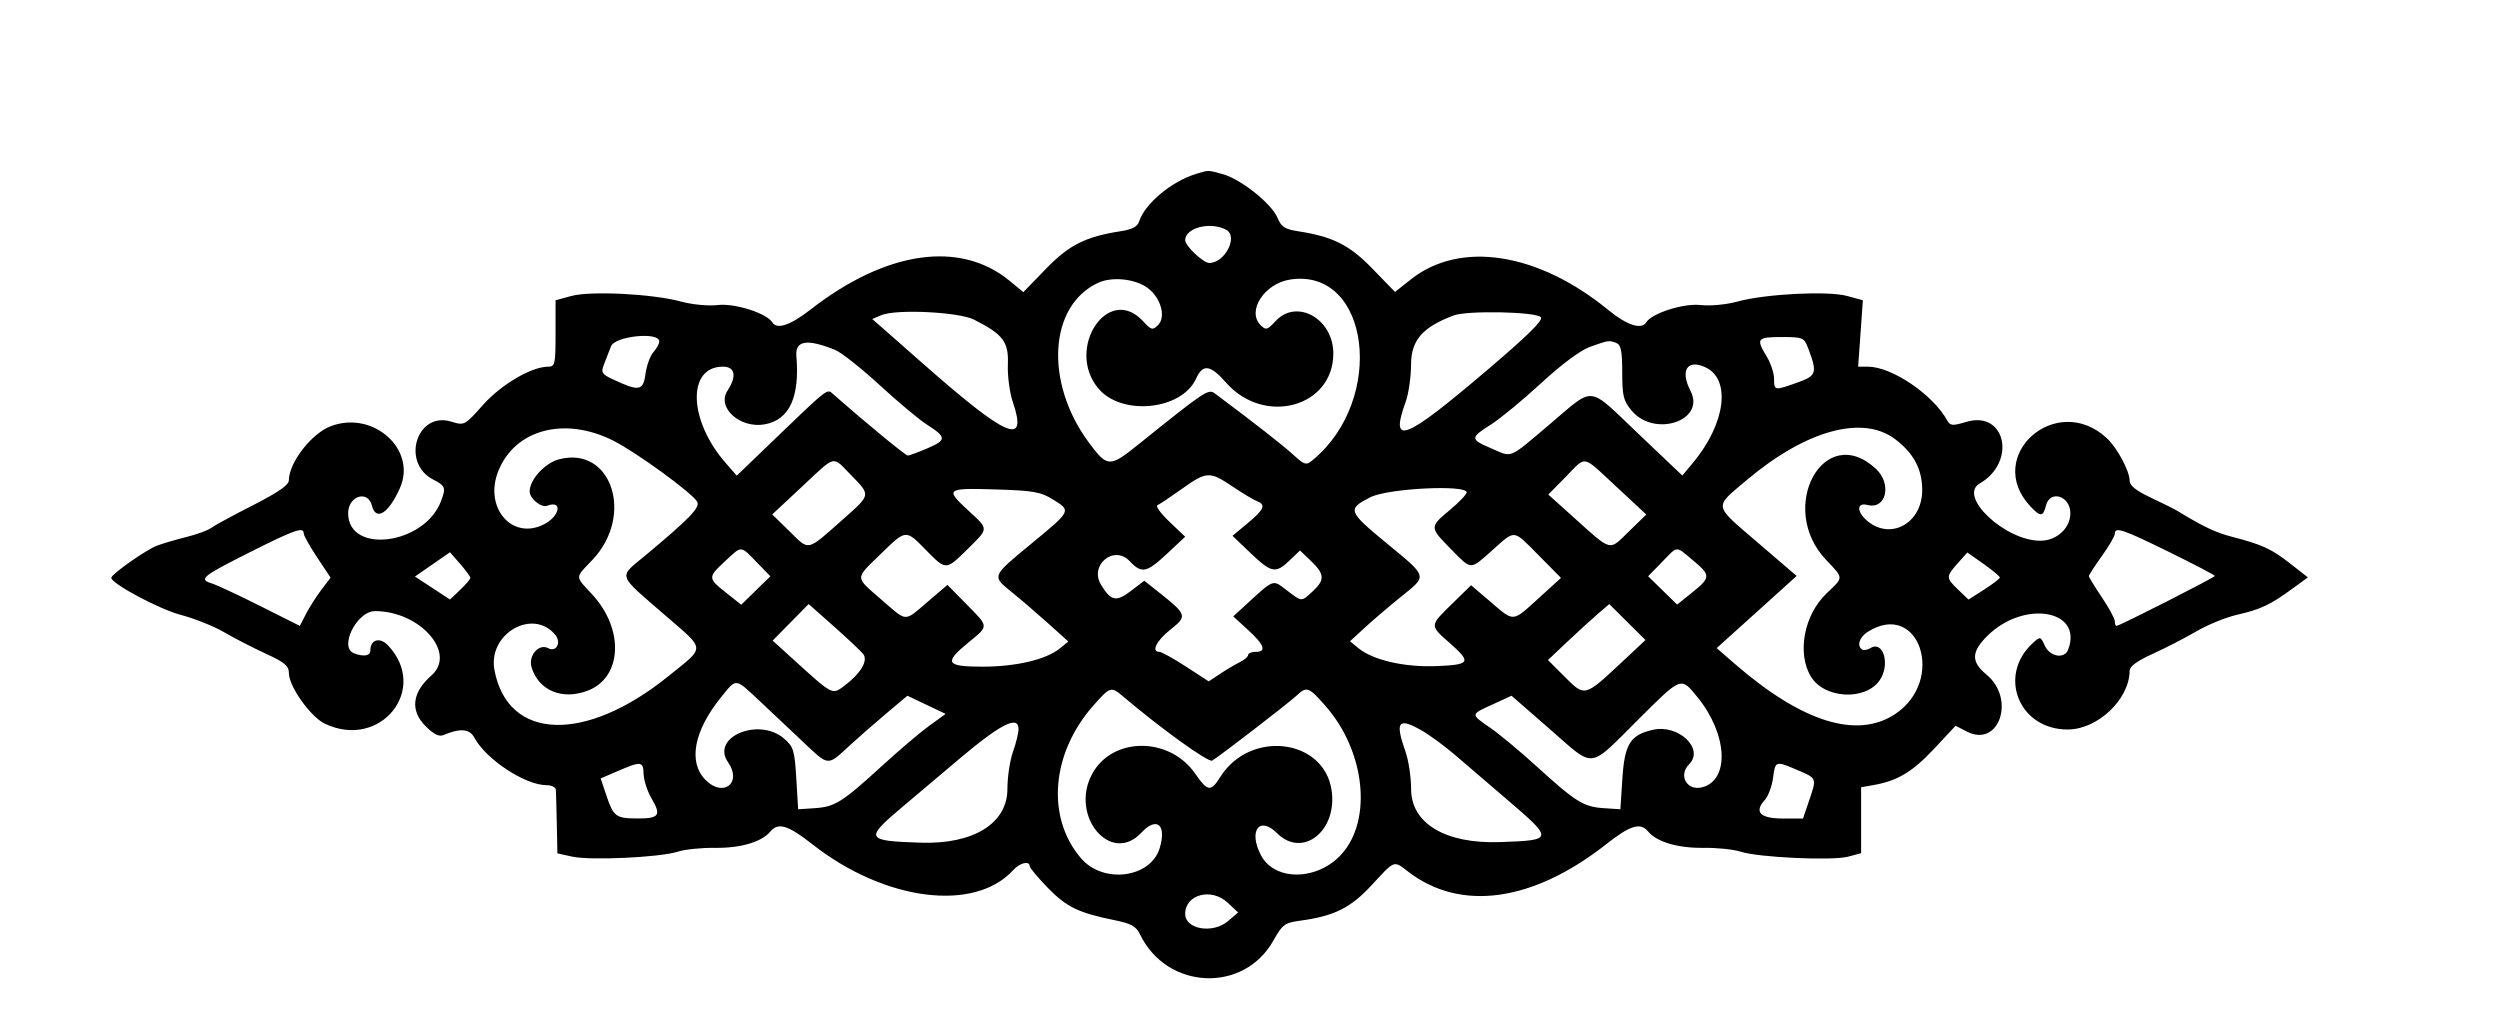 
<svg id="svg" xmlns="http://www.w3.org/2000/svg" xmlns:xlink="http://www.w3.org/1999/xlink" width="400" height="162.37" viewBox="0, 0, 400,162.37"><g id="svgg"><path id="path0" d="M191.404 27.813 C 187.448 29.016,183.163 32.592,182.258 35.444 C 182.003 36.247,181.137 36.711,179.391 36.981 C 173.690 37.860,171.081 39.168,167.349 43.015 L 163.736 46.741 161.554 44.943 C 153.623 38.405,141.777 40.111,129.680 49.533 C 126.435 52.060,124.306 52.770,123.566 51.572 C 122.665 50.114,117.593 48.497,114.882 48.803 C 113.307 48.981,110.778 48.743,108.956 48.246 C 104.448 47.016,94.505 46.513,91.407 47.358 L 88.889 48.046 88.889 53.356 C 88.889 58.246,88.796 58.667,87.721 58.667 C 85.046 58.667,80.210 61.501,77.285 64.782 C 74.338 68.089,74.303 68.107,72.189 67.459 C 66.688 65.770,64.116 74.043,69.308 76.728 C 71.278 77.746,71.380 78.030,70.555 80.200 C 67.905 87.170,55.704 88.742,55.704 82.113 C 55.704 79.360,58.863 78.342,59.503 80.889 C 60.142 83.438,62.189 82.158,63.993 78.080 C 66.728 71.897,59.705 65.620,52.927 68.188 C 49.826 69.363,46.235 74.006,46.215 76.865 C 46.210 77.608,44.479 78.804,40.437 80.858 C 37.263 82.470,34.267 84.096,33.778 84.471 C 33.289 84.846,31.556 85.486,29.926 85.892 C 28.296 86.299,26.163 86.922,25.185 87.276 C 23.473 87.896,17.849 91.836,17.808 92.444 C 17.747 93.344,25.481 97.476,28.910 98.376 C 31.114 98.955,34.245 100.206,35.866 101.156 C 37.488 102.106,40.481 103.648,42.519 104.583 C 45.551 105.974,46.222 106.538,46.222 107.695 C 46.222 109.819,49.689 114.701,51.969 115.788 C 60.840 120.019,68.702 110.305,62.098 103.275 C 60.787 101.880,59.259 102.309,59.259 104.073 C 59.259 104.938,58.191 105.124,56.641 104.529 C 54.183 103.586,57.083 97.778,60.012 97.778 C 67.213 97.778,73.108 104.495,69.038 108.062 C 65.926 110.789,65.588 113.679,68.088 116.179 C 69.408 117.499,70.250 117.915,70.976 117.604 C 73.607 116.478,75.145 116.606,75.895 118.015 C 77.742 121.489,84.028 125.630,87.457 125.630 C 88.244 125.630,88.911 125.963,88.939 126.370 C 88.966 126.778,89.033 129.232,89.087 131.825 L 89.185 136.538 91.556 137.062 C 94.475 137.706,105.621 137.184,108.444 136.269 C 109.585 135.900,112.282 135.623,114.436 135.655 C 118.471 135.713,121.866 134.716,123.231 133.071 C 124.504 131.538,126.066 132.005,129.999 135.096 C 141.553 144.176,155.962 146.013,162.135 139.192 C 163.168 138.051,164.741 137.675,164.741 138.570 C 164.741 138.843,166.056 140.416,167.663 142.066 C 170.655 145.137,172.573 146.064,178.370 147.238 C 180.983 147.767,181.781 148.212,182.391 149.479 C 186.685 158.403,199.010 158.970,203.760 150.462 C 205.174 147.929,205.555 147.646,207.990 147.315 C 213.491 146.569,216.080 145.281,219.496 141.591 C 223.257 137.529,222.924 137.645,225.390 139.526 C 233.750 145.902,245.268 144.288,256.959 135.100 C 260.897 132.005,262.459 131.537,263.732 133.071 C 265.097 134.716,268.492 135.713,272.526 135.655 C 274.681 135.623,277.378 135.901,278.519 136.273 C 281.366 137.200,293.163 137.743,295.704 137.064 L 297.778 136.509 297.778 131.235 L 297.778 125.961 299.852 125.594 C 303.617 124.928,306.032 123.469,309.485 119.773 L 312.897 116.122 314.676 117.042 C 319.836 119.710,322.561 111.827,317.827 107.925 C 315.367 105.897,315.396 104.321,317.939 101.778 C 323.784 95.933,333.360 97.539,330.900 103.952 C 330.314 105.478,327.986 105.091,327.186 103.334 C 326.496 101.822,326.445 101.809,325.291 102.853 C 319.526 108.070,323.041 116.787,330.883 116.720 C 335.681 116.679,340.741 111.840,340.741 107.291 C 340.741 106.627,342.007 105.710,344.444 104.609 C 346.481 103.688,349.615 102.075,351.407 101.023 C 353.200 99.971,356.133 98.775,357.926 98.365 C 361.707 97.499,363.193 96.802,366.705 94.244 L 369.261 92.382 366.408 90.149 C 363.428 87.815,361.939 87.134,357.059 85.870 C 354.520 85.213,352.423 84.216,348.444 81.778 C 347.956 81.478,346.022 80.512,344.148 79.631 C 341.778 78.518,340.741 77.691,340.741 76.917 C 340.741 75.363,338.756 71.658,337.095 70.114 C 328.984 62.569,317.318 72.987,324.872 81.029 C 326.479 82.739,326.896 82.716,327.354 80.889 C 327.999 78.320,331.259 79.341,331.259 82.113 C 331.259 84.505,329.062 86.519,326.452 86.519 C 320.786 86.519,313.229 79.393,316.743 77.364 C 322.704 73.922,320.902 65.617,314.604 67.504 C 312.380 68.171,312.043 68.141,311.534 67.230 C 309.214 63.085,302.673 58.667,298.857 58.667 L 297.304 58.667 297.681 53.354 L 298.058 48.041 295.548 47.356 C 292.458 46.513,282.509 47.017,278.007 48.246 C 276.185 48.743,273.656 48.981,272.081 48.803 C 269.370 48.497,264.298 50.114,263.397 51.572 C 262.640 52.797,260.309 52.044,257.353 49.619 C 246.102 40.390,233.648 38.446,225.762 44.687 L 223.201 46.714 219.600 43.001 C 215.888 39.173,213.266 37.859,207.599 36.985 C 205.576 36.673,204.990 36.279,204.389 34.830 C 203.462 32.591,198.557 28.675,195.676 27.875 C 193.221 27.194,193.430 27.197,191.404 27.813 M196.187 36.762 C 198.165 37.820,195.998 42.074,193.481 42.074 C 192.520 42.074,189.630 39.344,189.630 38.437 C 189.630 36.438,193.660 35.409,196.187 36.762 M183.648 46.091 C 185.736 47.650,186.590 50.701,185.300 51.991 C 184.409 52.882,184.223 52.835,182.863 51.367 C 177.298 45.362,170.407 55.819,175.747 62.165 C 179.478 66.600,189.071 65.631,191.370 60.587 C 192.464 58.185,193.638 58.341,196.175 61.224 C 202.284 68.163,213.333 65.155,213.333 56.553 C 213.333 51.003,207.483 47.717,204.100 51.367 C 202.762 52.811,202.543 52.871,201.697 52.025 C 199.436 49.764,202.320 45.338,206.457 44.721 C 219.160 42.824,221.800 63.839,210.082 73.571 C 208.966 74.498,208.792 74.450,206.807 72.656 C 205.079 71.095,200.759 67.722,194.387 62.959 C 193.338 62.175,192.861 62.492,182.118 71.131 C 177.531 74.819,177.168 74.803,174.196 70.779 C 167.097 61.169,167.822 48.890,175.704 45.250 C 177.950 44.212,181.657 44.605,183.648 46.091 M155.852 51.143 C 160.495 53.493,161.405 54.699,161.259 58.308 C 161.186 60.115,161.539 62.811,162.044 64.299 C 164.504 71.542,161.163 70.084,147.326 57.871 C 145.052 55.864,142.374 53.507,141.374 52.633 L 139.556 51.044 141.037 50.422 C 143.413 49.423,153.415 49.910,155.852 51.143 M246.535 50.742 C 246.976 51.183,244.512 53.626,238.230 58.976 C 224.631 70.557,222.318 71.481,224.906 64.296 C 225.376 62.993,225.764 60.304,225.769 58.323 C 225.778 54.437,227.603 52.338,232.593 50.470 C 234.768 49.656,245.661 49.869,246.535 50.742 M105.481 54.620 C 105.481 55.002,105.059 55.781,104.542 56.352 C 104.026 56.923,103.455 58.496,103.273 59.849 C 102.908 62.571,102.245 62.670,97.960 60.644 C 96.291 59.854,96.134 59.581,96.627 58.319 C 96.934 57.532,97.445 56.222,97.763 55.407 C 98.402 53.769,105.481 53.047,105.481 54.620 M289.243 55.556 C 290.813 59.675,290.690 60.095,287.603 61.202 C 283.909 62.526,283.852 62.517,283.850 60.593 C 283.848 59.696,283.315 58.090,282.664 57.023 C 280.931 54.179,281.126 53.926,285.052 53.926 C 288.401 53.926,288.660 54.027,289.243 55.556 M133.630 55.991 C 134.607 56.388,137.807 58.917,140.741 61.611 C 143.674 64.306,147.052 67.135,148.246 67.898 C 151.463 69.952,151.485 70.400,148.433 71.709 C 146.919 72.358,145.482 72.889,145.241 72.889 C 144.889 72.889,138.422 67.564,133.302 63.060 C 132.288 62.167,132.750 61.801,122.793 71.381 L 117.882 76.105 116.090 74.053 C 110.145 67.242,109.904 58.667,115.659 58.667 C 117.622 58.667,117.917 60.188,116.402 62.500 C 114.620 65.220,118.424 68.631,122.407 67.884 C 126.317 67.150,127.972 63.543,127.420 56.957 C 127.212 54.470,129.144 54.169,133.630 55.991 M258.618 54.878 C 259.355 55.161,259.556 56.167,259.556 59.573 C 259.556 63.361,259.747 64.137,261.073 65.712 C 264.731 70.060,272.949 67.300,270.486 62.551 C 268.794 59.290,269.940 57.431,272.831 58.748 C 277.018 60.656,276.109 67.768,270.877 74.042 L 269.174 76.085 262.186 69.450 C 253.869 61.552,255.271 61.710,248.000 67.846 C 241.205 73.581,242.069 73.226,238.568 71.725 C 235.205 70.283,235.204 70.040,238.552 67.925 C 240.036 66.988,243.656 64.003,246.597 61.292 C 249.889 58.259,252.895 56.027,254.417 55.488 C 257.397 54.432,257.439 54.426,258.618 54.878 M98.128 70.506 C 101.850 72.383,110.769 78.881,111.559 80.291 C 112.058 81.184,110.286 83.015,103.242 88.884 C 98.903 92.498,98.630 91.691,106.484 98.499 C 112.968 104.121,112.931 103.351,106.952 108.182 C 93.607 118.967,81.210 118.522,79.108 107.183 C 78.039 101.411,85.246 97.241,88.830 101.559 C 89.855 102.794,89.022 104.409,87.719 103.712 C 86.219 102.909,84.483 104.903,85.054 106.772 C 86.190 110.495,89.961 112.064,94.035 110.508 C 99.544 108.404,99.912 100.710,94.770 95.131 C 91.954 92.076,91.955 92.560,94.767 89.604 C 101.568 82.454,97.825 71.235,89.397 73.504 C 87.155 74.108,84.749 76.755,84.743 78.624 C 84.739 79.754,86.598 81.282,87.537 80.921 C 90.038 79.961,89.627 82.551,87.069 83.874 C 81.946 86.523,77.383 81.233,79.730 75.366 C 82.401 68.691,90.358 66.589,98.128 70.506 M303.254 70.291 C 306.213 72.548,307.551 75.076,307.553 78.416 C 307.558 83.805,302.342 86.585,298.593 83.193 C 297.022 81.771,297.134 80.363,298.784 80.795 C 301.787 81.580,302.758 77.434,300.140 75.007 C 291.852 67.326,284.248 81.248,292.178 89.584 C 295.025 92.577,295.021 92.316,292.258 94.935 C 288.639 98.365,287.479 104.536,289.753 108.266 C 291.909 111.802,298.431 112.155,300.739 108.860 C 302.478 106.377,301.348 102.413,299.268 103.699 C 298.805 103.984,298.214 104.087,297.954 103.926 C 297.054 103.369,297.488 101.949,298.815 101.109 C 307.045 95.897,311.394 108.809,303.237 114.240 C 297.135 118.303,288.327 115.550,277.573 106.219 L 274.667 103.696 279.103 99.700 C 281.543 97.502,284.422 94.904,285.500 93.926 L 287.460 92.148 281.243 86.815 C 274.050 80.644,274.167 81.293,279.452 76.833 C 288.949 68.818,298.045 66.318,303.254 70.291 M136.173 76.022 C 139.335 79.245,139.355 79.127,135.004 82.979 C 128.970 88.320,129.565 88.178,126.360 85.046 L 123.556 82.307 128.286 77.894 C 133.867 72.688,133.083 72.874,136.173 76.022 M258.667 77.919 L 263.407 82.322 260.603 85.054 C 257.379 88.195,257.996 88.359,251.672 82.676 L 247.726 79.129 250.507 76.305 C 253.907 72.853,253.025 72.679,258.667 77.919 M197.193 77.832 C 198.811 78.920,200.571 79.979,201.105 80.183 C 202.597 80.756,202.285 81.504,199.635 83.705 L 197.196 85.731 200.080 88.482 C 203.439 91.686,204.100 91.811,206.338 89.667 L 208.000 88.075 209.778 89.778 C 211.950 91.858,212.001 92.785,210.044 94.599 C 208.182 96.324,208.354 96.330,205.873 94.438 C 203.579 92.688,203.927 92.562,199.249 96.848 L 197.313 98.622 199.694 100.798 C 202.319 103.198,202.694 104.296,200.889 104.296 C 200.237 104.296,199.704 104.520,199.704 104.794 C 199.704 105.067,199.104 105.586,198.370 105.947 C 197.637 106.308,196.218 107.147,195.216 107.812 L 193.395 109.020 189.760 106.658 C 187.761 105.359,185.847 104.296,185.507 104.296 C 184.137 104.296,185.026 102.510,187.287 100.719 C 190.009 98.563,189.940 98.353,185.320 94.689 L 183.085 92.917 180.941 94.551 C 178.578 96.354,177.753 96.181,176.158 93.546 C 174.260 90.409,178.251 87.127,180.741 89.778 C 182.660 91.821,183.446 91.663,186.753 88.569 L 189.630 85.878 187.111 83.478 C 185.726 82.158,184.859 80.968,185.185 80.834 C 185.511 80.700,187.244 79.544,189.037 78.265 C 193.059 75.395,193.535 75.370,197.193 77.832 M168.444 79.901 C 171.420 81.750,171.460 81.666,165.075 86.938 C 158.572 92.309,158.646 92.121,161.974 94.815 C 163.383 95.956,165.976 98.184,167.736 99.767 L 170.936 102.645 169.557 103.762 C 167.368 105.534,162.561 106.667,157.226 106.667 C 151.331 106.667,150.973 106.053,154.963 102.783 C 158.247 100.092,158.263 100.360,154.610 96.649 L 151.591 93.582 148.442 96.272 C 144.599 99.556,145.215 99.585,140.990 95.911 C 136.733 92.209,136.740 92.699,140.889 88.663 C 144.999 84.664,144.885 84.675,148.148 88.000 C 151.375 91.287,151.328 91.288,154.794 87.874 C 158.241 84.479,158.234 84.730,154.963 81.715 C 151.165 78.214,151.349 78.069,159.259 78.309 C 165.302 78.492,166.516 78.702,168.444 79.901 M234.667 78.785 C 234.667 79.095,233.467 80.351,232.000 81.577 C 228.706 84.331,228.707 84.360,232.126 87.831 C 235.514 91.271,235.142 91.262,238.815 88.000 C 242.529 84.701,242.017 84.639,246.233 88.899 L 249.761 92.465 246.214 95.687 C 241.912 99.594,242.311 99.562,238.491 96.299 L 235.373 93.635 232.353 96.593 C 228.687 100.182,228.695 100.005,232.063 102.980 C 235.480 106.001,235.233 106.373,229.667 106.580 C 224.689 106.765,219.679 105.609,217.404 103.749 L 216.000 102.602 218.328 100.458 C 219.608 99.278,222.207 97.060,224.103 95.527 C 228.432 92.029,228.536 92.428,221.855 86.911 C 215.629 81.769,215.522 81.465,219.266 79.556 C 222.048 78.137,234.667 77.506,234.667 78.785 M48.593 85.342 C 48.593 85.673,49.561 87.402,50.744 89.185 L 52.896 92.425 51.425 94.361 C 50.615 95.425,49.508 97.162,48.963 98.219 L 47.973 100.142 41.616 96.953 C 38.120 95.199,34.659 93.583,33.926 93.361 C 31.726 92.695,32.282 92.232,39.852 88.422 C 47.162 84.742,48.593 84.238,48.593 85.342 M347.071 88.326 C 351.086 90.298,354.370 92.019,354.370 92.149 C 354.370 92.392,339.115 100.148,338.636 100.148 C 338.490 100.148,338.370 99.811,338.370 99.399 C 338.370 98.988,337.437 97.265,336.296 95.571 C 335.156 93.877,334.222 92.348,334.222 92.173 C 334.222 91.998,335.156 90.555,336.296 88.968 C 337.437 87.380,338.370 85.779,338.370 85.411 C 338.370 84.243,339.595 84.654,347.071 88.326 M121.066 89.952 L 123.262 92.201 120.930 94.478 L 118.598 96.755 116.188 94.846 C 113.240 92.511,113.235 92.373,116.000 89.802 C 118.737 87.257,118.426 87.248,121.066 89.952 M270.844 89.630 C 273.747 92.039,273.741 92.392,270.763 94.785 L 268.341 96.732 266.021 94.466 L 263.701 92.201 265.897 89.952 C 268.530 87.256,268.024 87.289,270.844 89.630 M75.259 92.459 C 75.259 92.655,74.526 93.515,73.630 94.370 L 72.000 95.925 69.195 94.085 L 66.390 92.246 69.195 90.303 L 72.000 88.360 73.630 90.232 C 74.526 91.261,75.259 92.264,75.259 92.459 M319.975 92.410 C 319.962 92.592,318.829 93.459,317.457 94.337 L 314.963 95.932 313.333 94.374 C 311.332 92.459,311.327 92.264,313.239 90.119 L 314.774 88.396 317.387 90.238 C 318.824 91.251,319.989 92.229,319.975 92.410 M138.086 104.607 C 138.973 105.675,137.727 107.766,134.983 109.815 C 133.177 111.163,133.164 111.156,127.390 105.914 L 123.624 102.495 126.504 99.571 L 129.384 96.647 133.350 100.163 C 135.531 102.096,137.662 104.097,138.086 104.607 M259.577 105.868 C 253.522 111.537,253.586 111.520,250.392 108.325 L 247.673 105.606 250.799 102.652 C 252.519 101.028,254.726 99.013,255.704 98.176 L 257.481 96.654 260.380 99.528 L 263.278 102.403 259.577 105.868 M121.481 112.102 C 123.274 113.774,126.407 116.725,128.445 118.658 C 132.630 122.630,132.350 122.601,135.811 119.407 C 137.224 118.104,139.910 115.750,141.782 114.177 L 145.184 111.316 148.244 112.770 L 151.303 114.224 148.688 116.113 C 147.250 117.153,143.836 120.052,141.101 122.557 C 134.770 128.355,133.591 129.095,130.355 129.308 L 127.704 129.481 127.407 124.539 C 127.137 120.037,126.963 119.470,125.448 118.169 C 121.399 114.690,113.680 117.947,116.484 121.951 C 118.787 125.239,115.752 127.658,112.902 124.807 C 110.064 121.970,110.999 116.955,115.373 111.556 C 117.881 108.459,117.546 108.429,121.481 112.102 M271.602 111.556 C 276.426 117.476,276.793 124.850,272.319 125.973 C 269.893 126.582,268.489 124.044,270.269 122.265 C 272.727 119.806,268.562 115.845,264.486 116.765 C 260.838 117.588,259.940 119.019,259.578 124.587 L 259.259 129.481 256.608 129.308 C 253.375 129.096,252.141 128.331,245.946 122.696 C 243.276 120.267,239.915 117.467,238.478 116.474 C 235.240 114.235,235.228 114.353,238.848 112.693 L 241.844 111.318 248.035 116.716 C 255.292 123.043,254.010 123.196,262.222 115.025 C 269.086 108.196,268.916 108.259,271.602 111.556 M179.653 111.398 C 185.700 116.537,193.348 122.047,193.950 121.698 C 195.080 121.043,206.283 112.411,207.498 111.259 C 209.058 109.781,209.399 109.907,212.071 112.942 C 218.393 120.125,219.610 131.083,214.699 136.611 C 210.847 140.946,203.929 141.049,201.733 136.803 C 199.718 132.905,201.515 130.495,204.334 133.314 C 208.407 137.387,214.032 132.944,213.054 126.425 C 211.814 118.154,200.018 116.743,195.259 124.296 C 193.725 126.731,193.229 126.669,191.237 123.791 C 187.105 117.819,177.948 117.856,174.729 123.857 C 171.127 130.574,177.741 138.448,182.608 133.237 C 185.073 130.599,186.683 131.928,185.560 135.675 C 184.119 140.486,176.534 141.480,172.964 137.325 C 167.371 130.817,168.181 120.566,174.892 112.942 C 177.619 109.844,177.768 109.796,179.653 111.398 M162.963 116.666 C 162.963 117.277,162.563 118.911,162.074 120.296 C 161.585 121.682,161.185 124.350,161.185 126.226 C 161.185 131.749,155.756 135.111,147.292 134.830 C 138.442 134.536,138.296 134.241,144.444 129.058 C 146.970 126.929,150.979 123.544,153.353 121.535 C 160.122 115.809,162.963 114.370,162.963 116.666 M227.490 116.889 C 228.774 117.622,231.248 119.447,232.987 120.945 C 234.726 122.443,238.415 125.607,241.185 127.977 C 248.609 134.329,248.590 134.438,239.981 134.735 C 231.287 135.035,225.778 131.750,225.778 126.267 C 225.778 124.369,225.378 121.682,224.889 120.296 C 223.167 115.415,223.695 114.723,227.490 116.889 M102.982 123.886 C 103.011 124.882,103.588 126.636,104.264 127.783 C 105.833 130.442,105.466 130.965,102.039 130.954 C 98.529 130.942,98.171 130.682,97.037 127.311 L 96.107 124.548 98.868 123.359 C 102.602 121.751,102.923 121.792,102.982 123.886 M287.655 123.238 C 290.736 124.559,290.699 124.455,289.426 128.191 L 288.481 130.963 285.259 130.963 C 281.638 130.963,280.620 129.934,282.349 128.024 C 282.905 127.410,283.506 125.819,283.684 124.490 C 284.058 121.700,284.062 121.698,287.655 123.238 M196.389 144.401 L 198.099 145.986 196.498 147.364 C 194.075 149.447,189.630 148.708,189.630 146.222 C 189.630 143.119,193.796 141.996,196.389 144.401 " stroke="none" fill="#000000" fill-rule="evenodd"></path></g>


<g id="pins" style="display:none">
  <circle id="pinL" cx="11%" cy="7%" r="3" fill="red" stroke="black"/>
  <circle id="pinR" cx="86%" cy="90%" r="3" fill="red" stroke="black"/>
  <!-- etc. -->
</g>

</svg>
